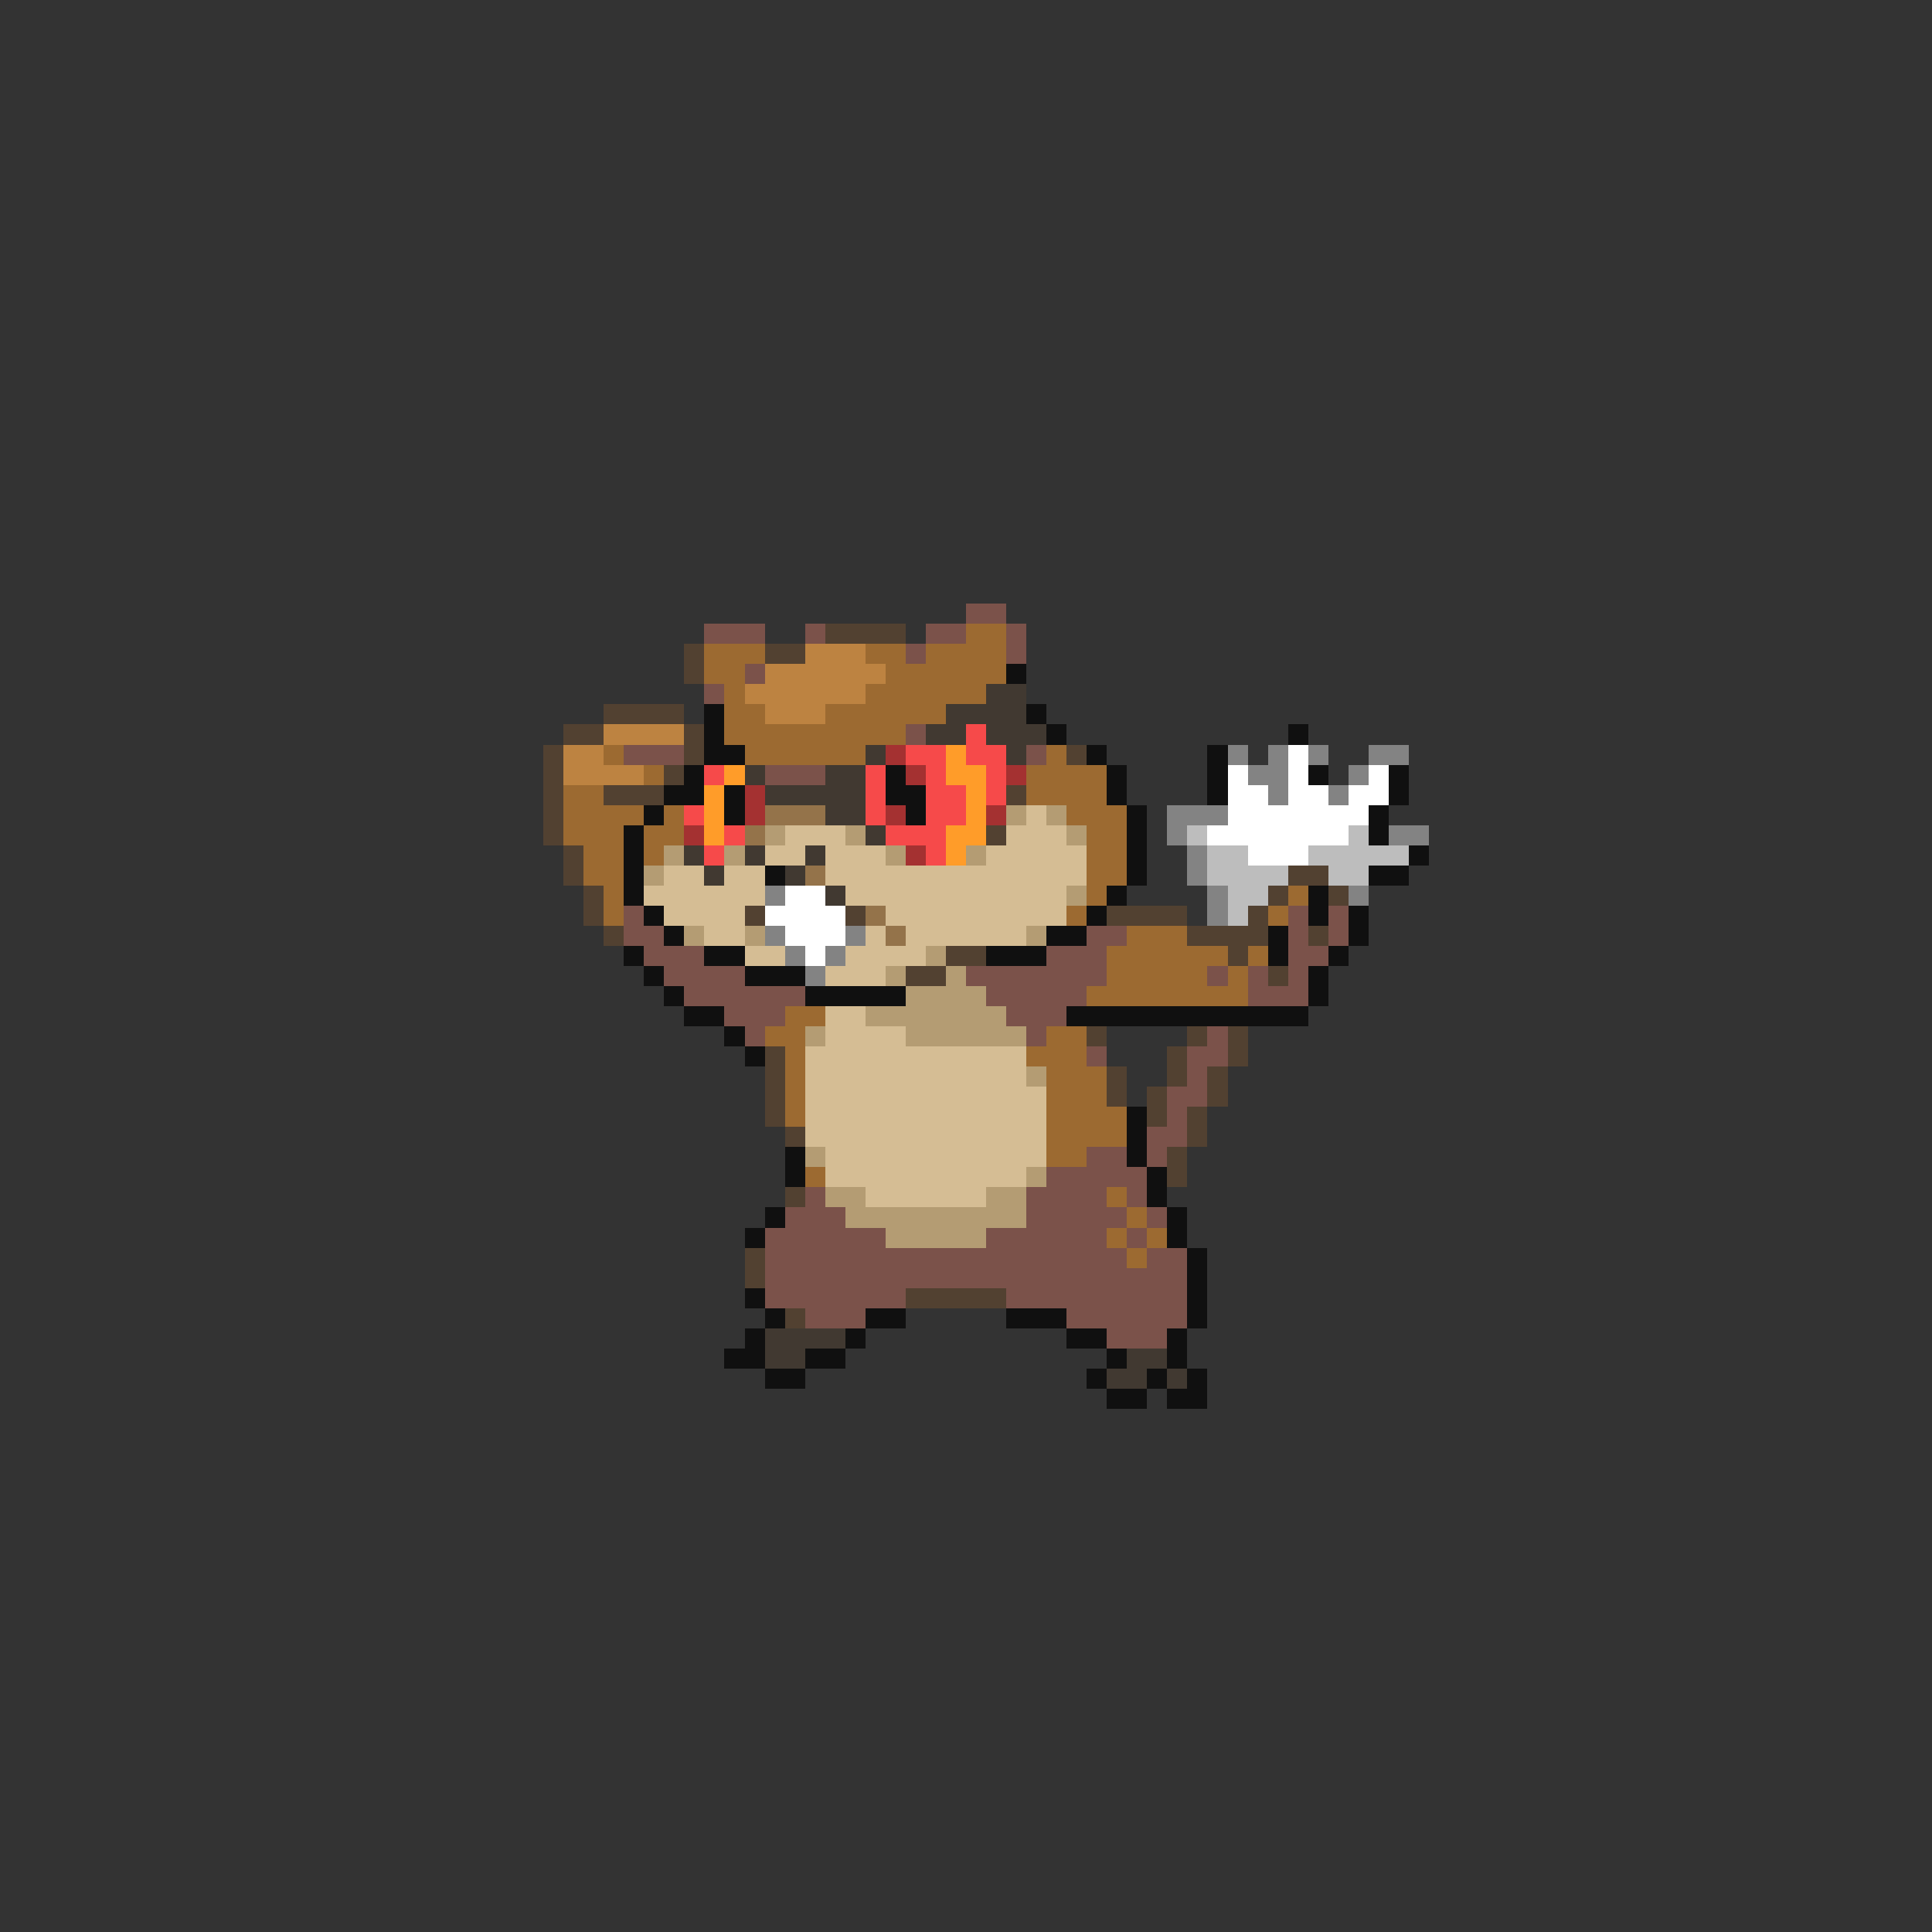 <svg xmlns="http://www.w3.org/2000/svg" viewBox="0 -0.5 96 96" shape-rendering="crispEdges">
<rect x="0" y="-0.5" width="96" height="96" fill="#333333" stroke="none"/>
<path stroke="#7b524a" d="M48 30h2M35 31h3M40 31h1M46 31h2M50 31h1M45 32h1M50 32h1M37 33h1M35 34h1M45 36h1M31 37h3M51 37h1M38 38h3M31 45h1M64 45h1M66 45h1M31 46h2M54 46h2M64 46h1M66 46h1M32 47h3M52 47h3M64 47h2M33 48h4M48 48h7M60 48h1M62 48h1M64 48h1M34 49h6M49 49h5M62 49h3M36 50h3M50 50h3M37 51h1M51 51h1M60 51h1M54 52h1M59 52h2M59 53h1M58 54h2M58 55h1M57 56h2M54 57h2M57 57h1M52 58h5M40 59h1M51 59h4M56 59h1M39 60h3M51 60h5M57 60h1M38 61h6M49 61h6M56 61h1M38 62h18M57 62h2M38 63h21M38 64h7M50 64h9M40 65h3M53 65h6M55 66h3" />
<path stroke="#524131" d="M41 31h4M34 32h1M38 32h2M34 33h1M30 35h4M28 36h2M34 36h1M27 37h1M34 37h1M53 37h1M27 38h1M33 38h1M27 39h1M30 39h3M50 39h1M27 40h1M27 41h1M49 41h1M28 42h1M28 43h1M64 43h2M29 44h1M63 44h1M66 44h1M29 45h1M37 45h1M42 45h1M55 45h4M62 45h1M30 46h1M59 46h4M65 46h1M47 47h2M61 47h1M45 48h2M63 48h1M54 51h1M59 51h1M61 51h1M38 52h1M58 52h1M61 52h1M38 53h1M55 53h1M58 53h1M60 53h1M38 54h1M55 54h1M57 54h1M60 54h1M38 55h1M57 55h1M59 55h1M39 56h1M59 56h1M58 57h1M58 58h1M39 59h1M37 62h1M37 63h1M45 64h5M39 65h1" />
<path stroke="#9c6a31" d="M48 31h2M35 32h3M43 32h2M46 32h4M35 33h2M44 33h6M36 34h1M43 34h6M36 35h2M41 35h6M36 36h9M30 37h1M37 37h6M52 37h1M32 38h1M51 38h4M28 39h2M51 39h4M28 40h4M33 40h1M53 40h3M28 41h3M32 41h2M54 41h2M29 42h2M32 42h1M54 42h2M29 43h2M54 43h2M30 44h1M54 44h1M64 44h1M30 45h1M53 45h1M63 45h1M56 46h3M55 47h6M62 47h1M55 48h5M61 48h1M54 49h8M39 50h2M38 51h2M52 51h2M39 52h1M51 52h3M39 53h1M52 53h3M39 54h1M52 54h3M39 55h1M52 55h4M52 56h4M52 57h2M40 58h1M55 59h1M56 60h1M55 61h1M57 61h1M56 62h1" />
<path stroke="#bd8341" d="M40 32h3M38 33h6M37 34h6M38 35h3M30 36h4M28 37h2M28 38h4" />
<path stroke="#101010" d="M50 33h1M35 35h1M51 35h1M35 36h1M52 36h1M64 36h1M35 37h2M54 37h1M60 37h1M34 38h1M44 38h1M55 38h1M60 38h1M65 38h1M69 38h1M33 39h2M36 39h1M44 39h2M55 39h1M60 39h1M69 39h1M32 40h1M36 40h1M45 40h1M56 40h1M68 40h1M31 41h1M56 41h1M68 41h1M31 42h1M56 42h1M70 42h1M31 43h1M38 43h1M56 43h1M68 43h2M31 44h1M55 44h1M65 44h1M32 45h1M54 45h1M65 45h1M67 45h1M33 46h1M52 46h2M63 46h1M67 46h1M31 47h1M35 47h2M49 47h3M63 47h1M66 47h1M32 48h1M37 48h3M65 48h1M33 49h1M40 49h5M65 49h1M34 50h2M53 50h12M36 51h1M37 52h1M56 55h1M56 56h1M39 57h1M56 57h1M39 58h1M57 58h1M57 59h1M38 60h1M58 60h1M37 61h1M58 61h1M59 62h1M59 63h1M37 64h1M59 64h1M38 65h1M43 65h2M50 65h3M59 65h1M37 66h1M42 66h1M53 66h2M58 66h1M36 67h2M40 67h2M55 67h1M58 67h1M38 68h2M54 68h1M57 68h1M59 68h1M55 69h2M58 69h2" />
<path stroke="#413931" d="M49 34h2M47 35h4M46 36h2M49 36h3M43 37h1M50 37h1M37 38h1M41 38h2M38 39h5M41 40h2M43 41h1M34 42h1M37 42h1M40 42h1M35 43h1M39 43h1M41 44h1M38 66h4M38 67h2M56 67h2M55 68h2M58 68h1" />
<path stroke="#f64a4a" d="M48 36h1M45 37h2M48 37h2M35 38h1M43 38h1M46 38h1M49 38h1M43 39h1M46 39h2M49 39h1M34 40h1M43 40h1M46 40h2M36 41h1M44 41h3M35 42h1M46 42h1" />
<path stroke="#a43131" d="M44 37h1M45 38h1M50 38h1M37 39h1M37 40h1M44 40h1M49 40h1M34 41h1M45 42h1" />
<path stroke="#ff9c29" d="M47 37h1M36 38h1M47 38h2M35 39h1M48 39h1M35 40h1M48 40h1M35 41h1M47 41h2M47 42h1" />
<path stroke="#838383" d="M61 37h1M63 37h1M65 37h1M68 37h2M62 38h2M67 38h1M63 39h1M66 39h1M58 40h3M58 41h1M69 41h2M59 42h1M59 43h1M38 44h1M60 44h1M67 44h1M60 45h1M38 46h1M42 46h1M39 47h1M41 47h1M40 48h1" />
<path stroke="#ffffff" d="M64 37h1M61 38h1M64 38h1M68 38h1M61 39h2M64 39h2M67 39h2M61 40h7M60 41h7M62 42h3M39 44h2M38 45h4M39 46h3M40 47h1" />
<path stroke="#94734a" d="M38 40h3M37 41h1M40 43h1M43 45h1M44 46h1" />
<path stroke="#b49c73" d="M50 40h1M52 40h1M38 41h1M42 41h1M53 41h1M33 42h1M36 42h1M44 42h1M48 42h1M32 43h1M53 44h1M34 46h1M37 46h1M51 46h1M46 47h1M44 48h1M47 48h1M45 49h4M43 50h7M40 51h1M45 51h6M51 53h1M40 57h1M51 58h1M41 59h2M49 59h2M42 60h9M44 61h5" />
<path stroke="#d5bd94" d="M51 40h1M39 41h3M50 41h3M38 42h2M41 42h3M49 42h5M33 43h2M36 43h2M41 43h13M32 44h6M42 44h11M33 45h4M44 45h9M35 46h2M43 46h1M45 46h6M37 47h2M42 47h4M41 48h3M41 50h2M41 51h4M40 52h11M40 53h11M40 54h12M40 55h12M40 56h12M41 57h11M41 58h10M43 59h6" />
<path stroke="#bdbdbd" d="M59 41h1M67 41h1M60 42h2M65 42h5M60 43h4M66 43h2M61 44h2M61 45h1" />
</svg>